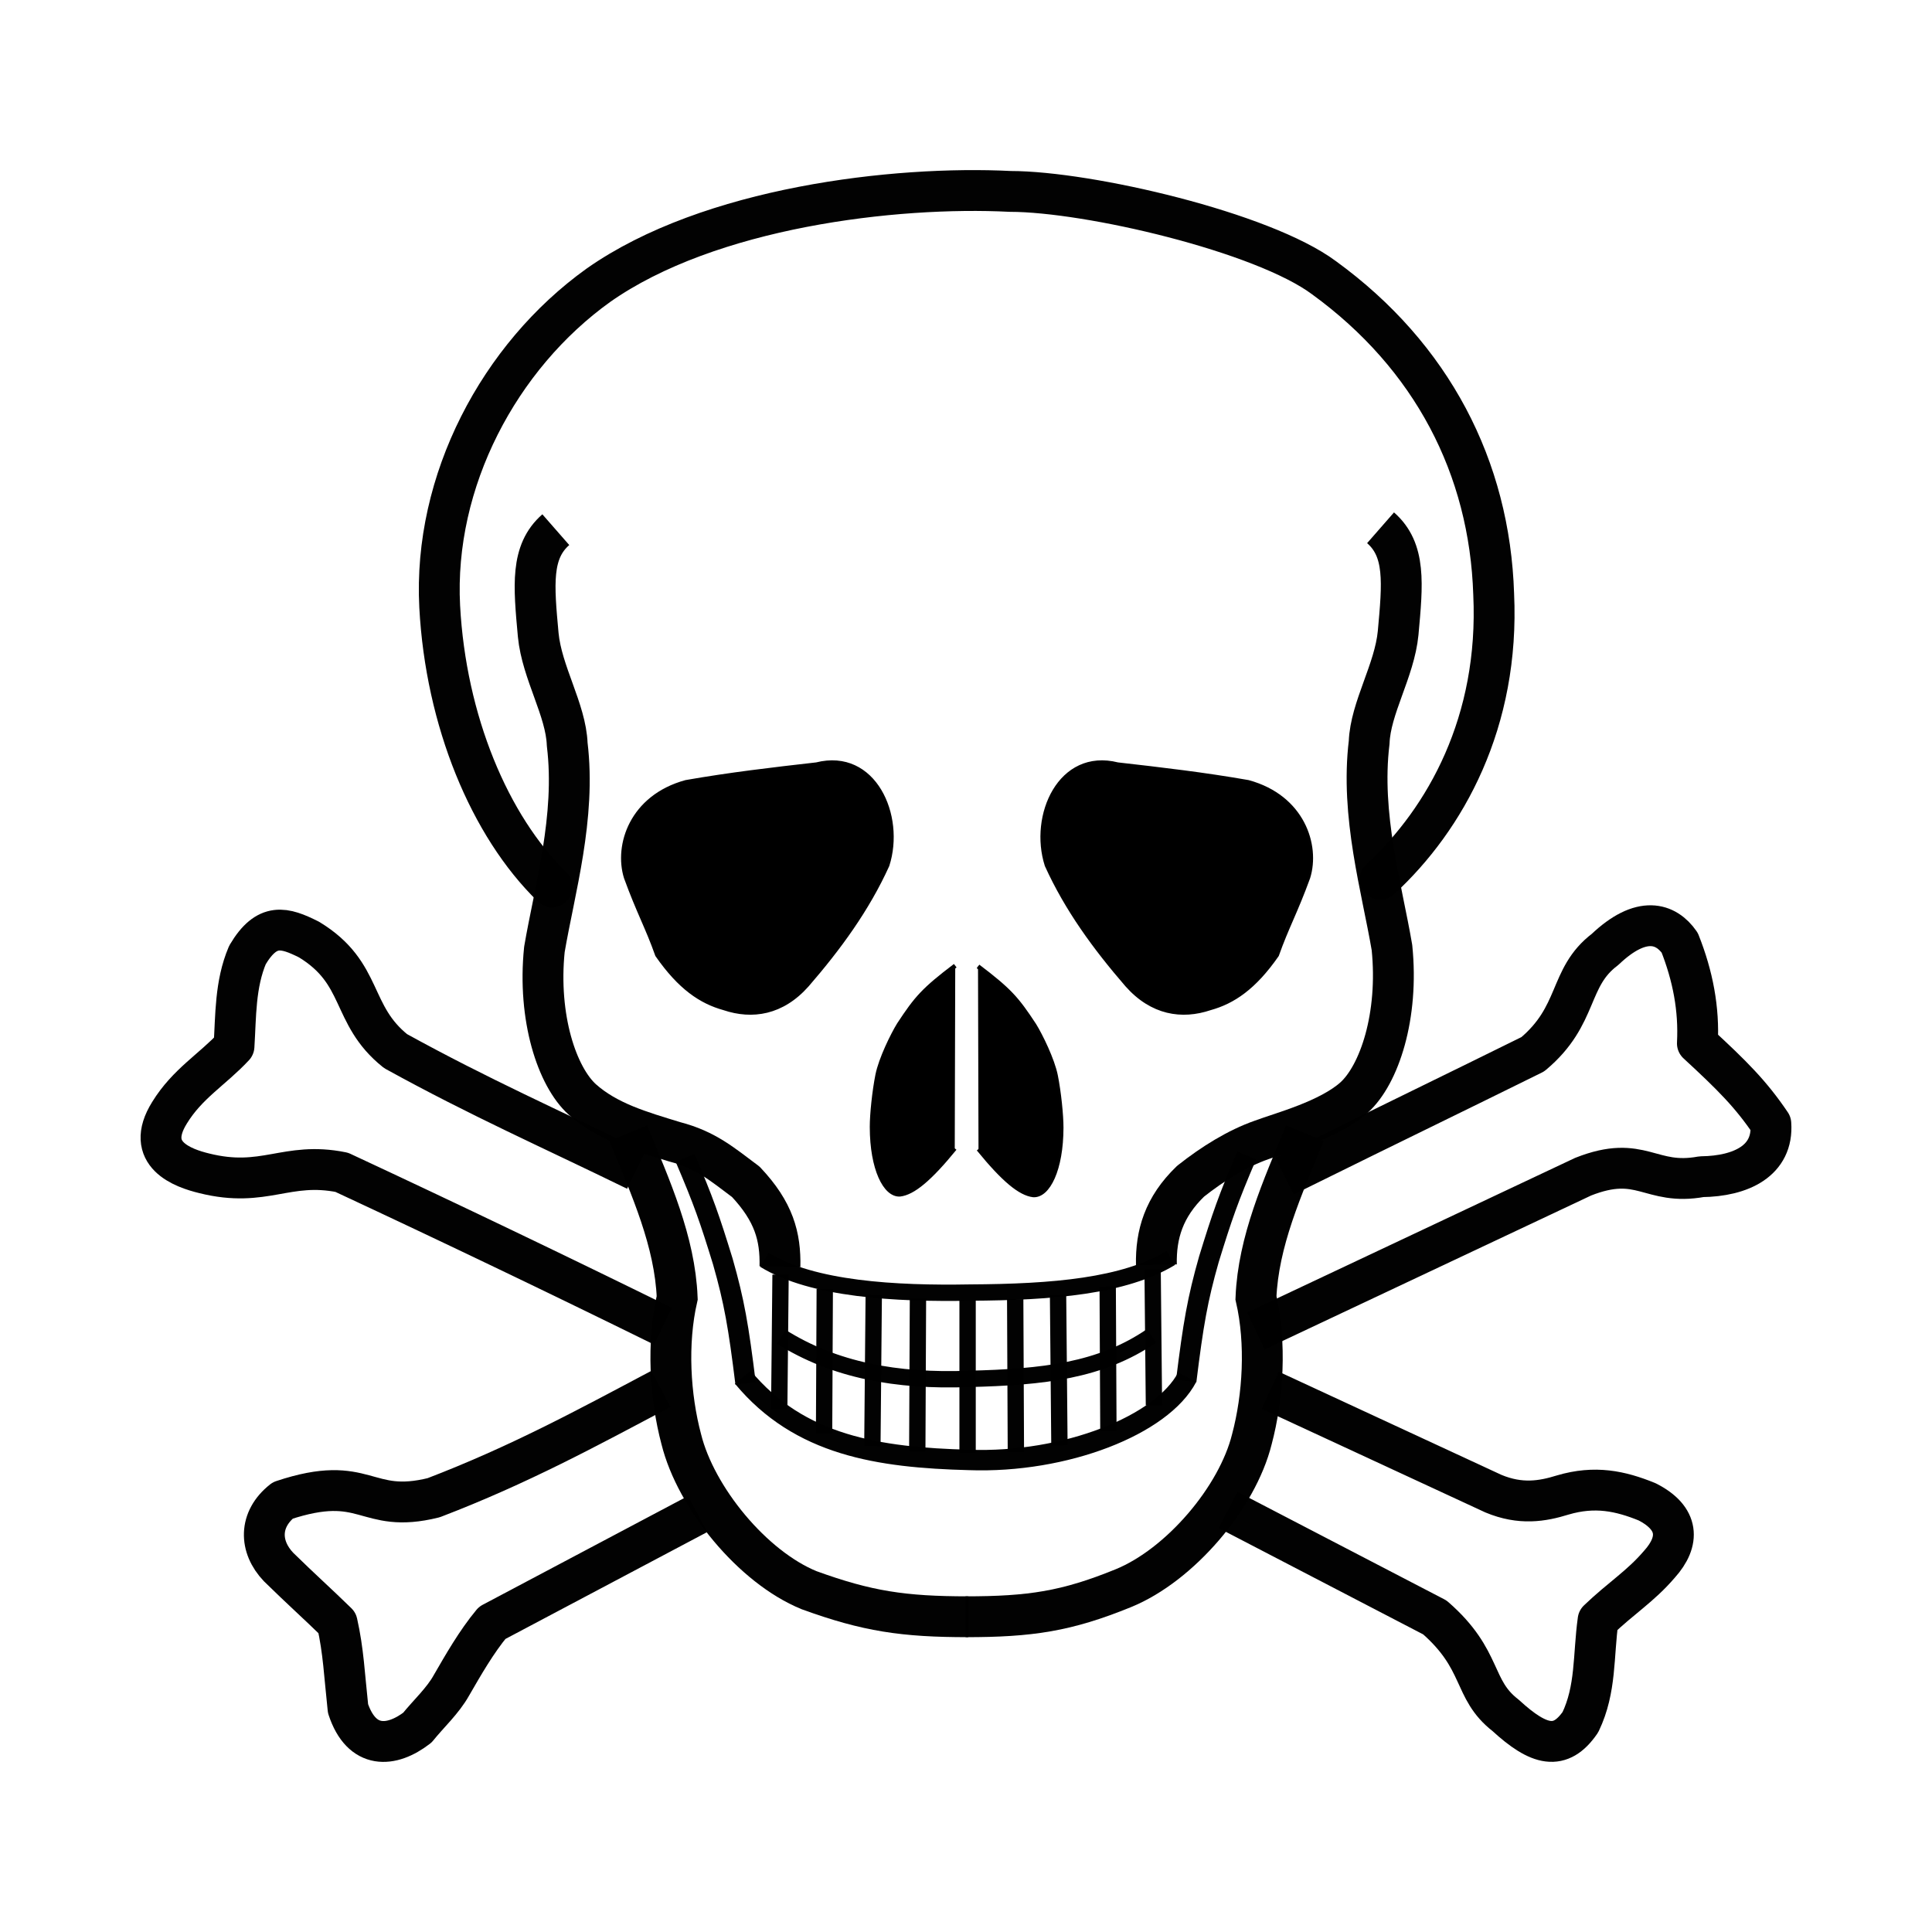 <svg:svg xmlns:dc="http://purl.org/dc/elements/1.1/" xmlns:ns2="http://web.resource.org/cc/" xmlns:rdf="http://www.w3.org/1999/02/22-rdf-syntax-ns#" xmlns:svg="http://www.w3.org/2000/svg" height="385.497" id="svg24159" version="1.0" viewBox="7.251 7.249 385.497 385.497" width="385.497">
  <svg:g id="layer1">
    <svg:g id="g879" transform="matrix(0.652 0 0 0.652 -51.231 -96.825)">
      <svg:g id="g670" style="stroke:#000000;stroke-opacity:.991;fill:#000000" transform="translate(87.13 195.45)">
        <svg:path d="m294.9 259.71c-9.7 7.37-11.86 9.85-17.22 18.01-1.94 3.15-5.56 10.51-6.55 15.44-0.99 4.94-1.73 12.1-1.72 15.9 0.01 12.85 4.1 20.91 8.57 20.63 3.99-0.46 9.07-4.62 16.77-14.08" id="path584" style="stroke-opacity:.991;fill-rule:evenodd;stroke:#000000;stroke-width:1pt;fill:#000000" />
        <svg:path d="m294.9 259.71c-9.7 7.37-11.86 9.85-17.22 18.01-1.94 3.15-5.56 10.51-6.55 15.44-0.99 4.94-1.73 12.1-1.72 15.9 0.01 12.85 4.1 20.91 8.57 20.63 3.99-0.46 9.07-4.62 16.77-14.08" id="path585" style="stroke-linejoin:bevel;stroke-opacity:.991;fill-rule:evenodd;stroke:#000000;stroke-width:1pt;fill:#000000" transform="matrix(-1 0 0 1 596.77 .208)" />
        <svg:path d="m211.89 203.56c13.46-2.36 26.5-3.88 39.96-5.41 17.62-4.44 26.51 15.68 21.65 30.81-6.11 13.46-14.71 25.25-24.56 36.63-7.63 8.6-16.73 9.99-25.4 7.07-6.99-1.94-13.46-6.24-20.4-16.23-3.05-8.6-5.68-13.05-9.57-23.73-3.05-9.85 1.7-24.6 18.32-29.14z" id="path586" style="stroke-opacity:.991;fill-rule:evenodd;stroke:#000000;stroke-width:1pt;fill:#000000" transform="translate(.589 -0)" />
        <svg:path d="m211.89 203.56c13.46-2.36 26.5-3.88 39.96-5.41 17.62-4.44 26.51 15.68 21.65 30.81-6.11 13.46-14.71 25.25-24.56 36.63-7.63 8.6-16.73 9.99-25.4 7.07-6.99-1.94-13.46-6.24-20.4-16.23-3.05-8.6-5.68-13.05-9.57-23.73-3.05-9.85 1.7-24.6 18.32-29.14z" id="path587" style="stroke-opacity:.991;fill-rule:evenodd;stroke:#000000;stroke-width:1pt;fill:#000000" transform="matrix(-1 0 0 1 596.45 -0)" />
      </svg:g>
      <svg:g id="g775" style="stroke:#000000;stroke-opacity:.991" transform="translate(87.13 195.45)">
        <svg:g id="g740" style="stroke:#000000;stroke-opacity:.991;fill:none">
          <svg:g id="g652" style="stroke:#000000;stroke-opacity:.991;fill:none">
            <svg:path d="m212.23 318.53c5.69 13.34 7.45 18.41 11.55 31.72 3.5 12.29 4.79 19.79 6.95 37.26" id="path611" style="stroke-opacity:.991;stroke:#000000;stroke-width:6.25;fill:none" />
            <svg:path d="m212.23 318.53c5.69 13.34 7.45 18.41 11.55 31.72 3.5 12.29 4.79 19.79 6.95 37.26" id="path612" style="stroke-opacity:.991;stroke:#000000;stroke-width:6.25;fill:none" transform="matrix(-1 0 0 1 596.32 -.736)" />
            <svg:g id="g637" style="stroke:#000000;stroke-opacity:.991;fill:none">
              <svg:path d="m236.52 349.73c14.71 9.03 40.16 10.42 62.95 10.01 25.4-0.13 47.13-1.96 61.41-10.6" id="path588" style="stroke-opacity:.991;stroke:#000000;stroke-width:5;fill:none" />
              <svg:path d="m241.67 373.28c16.23 10.21 35.33 13.71 57.32 12.88 22.85-0.56 40.35-2.48 56-13.17" id="path608" style="stroke-opacity:.991;stroke:#000000;stroke-width:5;fill:none" />
              <svg:g id="g625" style="stroke:#000000;stroke-opacity:.991;fill:none">
                <svg:path d="m229.89 385.64c17.37 20.95 41.61 24.59 69.18 25.32 29.51 1.08 59.16-10.65 66.81-25.32" id="path609" style="stroke-opacity:.991;stroke:#000000;stroke-width:6.25;fill:none" />
                <svg:g id="g615" style="stroke:#000000;stroke-opacity:.991;fill:none">
                  <svg:path d="m241.44 354.26l-0.41 41.21" id="path589" style="stroke-opacity:.991;stroke:#000000;stroke-width:5;fill:none" />
                  <svg:path d="m254.97 358.63l-0.21 44.12" id="path592" style="stroke-opacity:.991;stroke:#000000;stroke-width:5;fill:none" />
                  <svg:path d="m269.96 360.5l-0.42 46.21" id="path593" style="stroke-opacity:.991;stroke:#000000;stroke-width:5;fill:none" />
                  <svg:path d="m283.49 361.54l-0.21 46.83" id="path594" style="stroke-opacity:.991;stroke:#000000;stroke-width:5;fill:none" />
                  <svg:path d="m298.68 361.96v46.83" id="path595" style="stroke-opacity:.991;stroke:#000000;stroke-width:5;fill:none" />
                  <svg:path d="m313.25 361.75l0.21 46.83" id="path598" style="stroke-opacity:.991;stroke:#000000;stroke-width:5;fill:none" />
                  <svg:path d="m326.78 360.5l0.42 46" id="path599" style="stroke-opacity:.991;stroke:#000000;stroke-width:5;fill:none" transform="translate(-.416 -0)" />
                  <svg:path d="m341.56 358l0.21 44.13" id="path604" style="stroke-opacity:.991;stroke:#000000;stroke-width:5;fill:none" />
                  <svg:path d="m355.3 352.59l0.41 41.63" id="path606" style="stroke-opacity:.991;stroke:#000000;stroke-width:5;fill:none" />
                </svg:g>
              </svg:g>
            </svg:g>
          </svg:g>
          <svg:g id="g675" style="stroke:#000000;stroke-opacity:.991;fill:none">
            <svg:path d="m171.5 235.56c-19.14-18.6-32.51-50.89-34.37-85.75-2.01-38.42 18.22-76.571 48.54-98.32 33.97-23.91 90.77-30.522 126.08-28.738 23.92 0.017 77.21 12.42 96.02 26.428 32.99 23.99 50.68 58.04 51.91 96.85 1.81 38.98-14.61 68.67-34.71 87.21" id="path573" style="stroke-linejoin:round;stroke-opacity:.991;stroke:#000000;stroke-linecap:round;stroke-width:12.5;fill:none" />
            <svg:path d="m172.66 126.27c-7.75 6.78-6.77 16.97-5.38 32.19 1.11 11.56 8.48 22.94 8.87 33.5 2.71 22.28-3.88 44.57-6.98 62.78-2.13 20.93 3.88 38.96 11.63 45.93 7.75 6.88 17.76 9.73 28.27 12.94 9.55 2.49 14.5 6.84 21.73 12.23 8.6 9.13 10.66 16.69 10.46 25.99" id="path580" style="stroke-linejoin:round;stroke-opacity:.991;stroke:#000000;stroke-width:12.5;fill:none" />
            <svg:path d="m172.66 126.27c-7.75 6.78-6.77 16.97-5.38 32.19 1.11 11.56 8.48 22.94 8.87 33.5 2.71 22.28-3.88 44.57-6.98 62.78-2.13 20.93 3.88 38.96 11.63 45.93 7.75 6.88 21.94 10.58 28.27 12.94 7.38 2.58 14.92 7.25 21.73 12.64 8.19 7.89 10.66 16.28 10.46 25.58" id="path581" style="stroke-linejoin:round;stroke-opacity:.991;stroke:#000000;stroke-width:12.5;fill:none" transform="matrix(-1 0 0 1 597.72 -.581)" />
            <svg:path d="m194.82 310.96c6.94 16.79 14.29 33.16 14.99 50.37-3.19 13.87-2.22 30.25 1.25 43.29 4.44 17.9 21.78 39.13 39.13 46.21 17.76 6.45 28.86 8.12 48.7 8.12" id="path613" style="stroke-opacity:.991;stroke:#000000;stroke-width:12.5;fill:none" />
            <svg:path d="m194.82 310.96c6.94 16.79 14.29 33.16 14.99 50.37-3.19 13.87-2.22 30.25 1.25 43.29 4.44 17.9 21.99 38.51 39.34 45.59 17.34 7.07 28.44 8.74 48.28 8.74" id="path614" style="stroke-opacity:.991;stroke:#000000;stroke-width:12.5;fill:none" transform="matrix(-1 0 0 1 596.74 -0)" />
          </svg:g>
        </svg:g>
        <svg:g id="g770" style="stroke:#000000;stroke-opacity:.991">
          <svg:path d="m391.31 389.64l68.27 31.63c8.32 3.47 14.98 2.36 21.23 0.42 9.85-2.91 17.62-1.25 25.81 2.08 9.85 5 10.13 12.07 3.75 19.15-5.83 6.8-11.66 10.27-18.74 17.07-1.52 10.96-0.55 21.09-5.41 31.22-6.1 8.88-12.63 7.35-22.89-2.08-10.41-8.05-6.67-16.93-21.65-29.97l-63.28-32.89" id="path765" style="stroke-linejoin:round;stroke-opacity:.991;stroke:#000000;stroke-width:12.5;fill:none" />
          <svg:path d="m204.81 389.22c-22.75 12.07-43.43 23.31-69.52 33.3-21.23 5.28-20.39-7.77-46.205 0.84-7.354 5.82-7.215 14.15-1.249 20.39 6.938 6.8 11.795 11.1 17.904 17.07 1.94 8.6 2.22 15.96 3.33 26.23 4.16 12.62 13.32 11.93 21.23 5.83 3.47-4.31 7.77-8.19 10.4-12.91 3.61-6.24 7.64-13.32 12.49-19.15l62.86-33.3" id="path766" style="stroke-linejoin:round;stroke-opacity:.991;stroke:#000000;stroke-width:12.5;fill:none" />
          <svg:path d="m401.3 321.36c25.81-12.76 47.04-23.03 70.35-34.55 14.29-11.93 10.69-23.45 22.07-32.05 11.23-10.69 18.73-8.05 22.89-2.08 4.02 10.13 5.97 20.26 5.41 30.8 10.69 9.86 16.38 15.54 22.48 24.56 0.83 11.38-9.16 16.1-21.23 16.24-15.82 2.91-18.32-7.08-36.22 0l-94.49 44.54" id="path767" style="stroke-linejoin:round;stroke-opacity:.991;stroke:#000000;stroke-linecap:square;stroke-width:12.5;fill:none" />
          <svg:path d="m197.22 322.35c-26.1-12.75-47.78-22.27-73.59-36.5-14.03-11.18-9.52-23.84-26.492-34.14-7.457-3.73-12.853-5.4-18.839 4.71-3.826 9.02-3.532 18.64-4.121 27.96-6.672 7.16-14.227 11.38-19.722 20.31-7.947 12.76 4.121 16.98 10.597 18.55 18.447 4.61 25.119-3.73 42.097-0.3 33.06 15.41 66.42 31.4 98.31 47.1" id="path769" style="stroke-linejoin:round;stroke-opacity:.991;stroke:#000000;stroke-width:12.5;fill:none" />
        </svg:g>
      </svg:g>
    </svg:g>
  </svg:g>
</svg:svg>